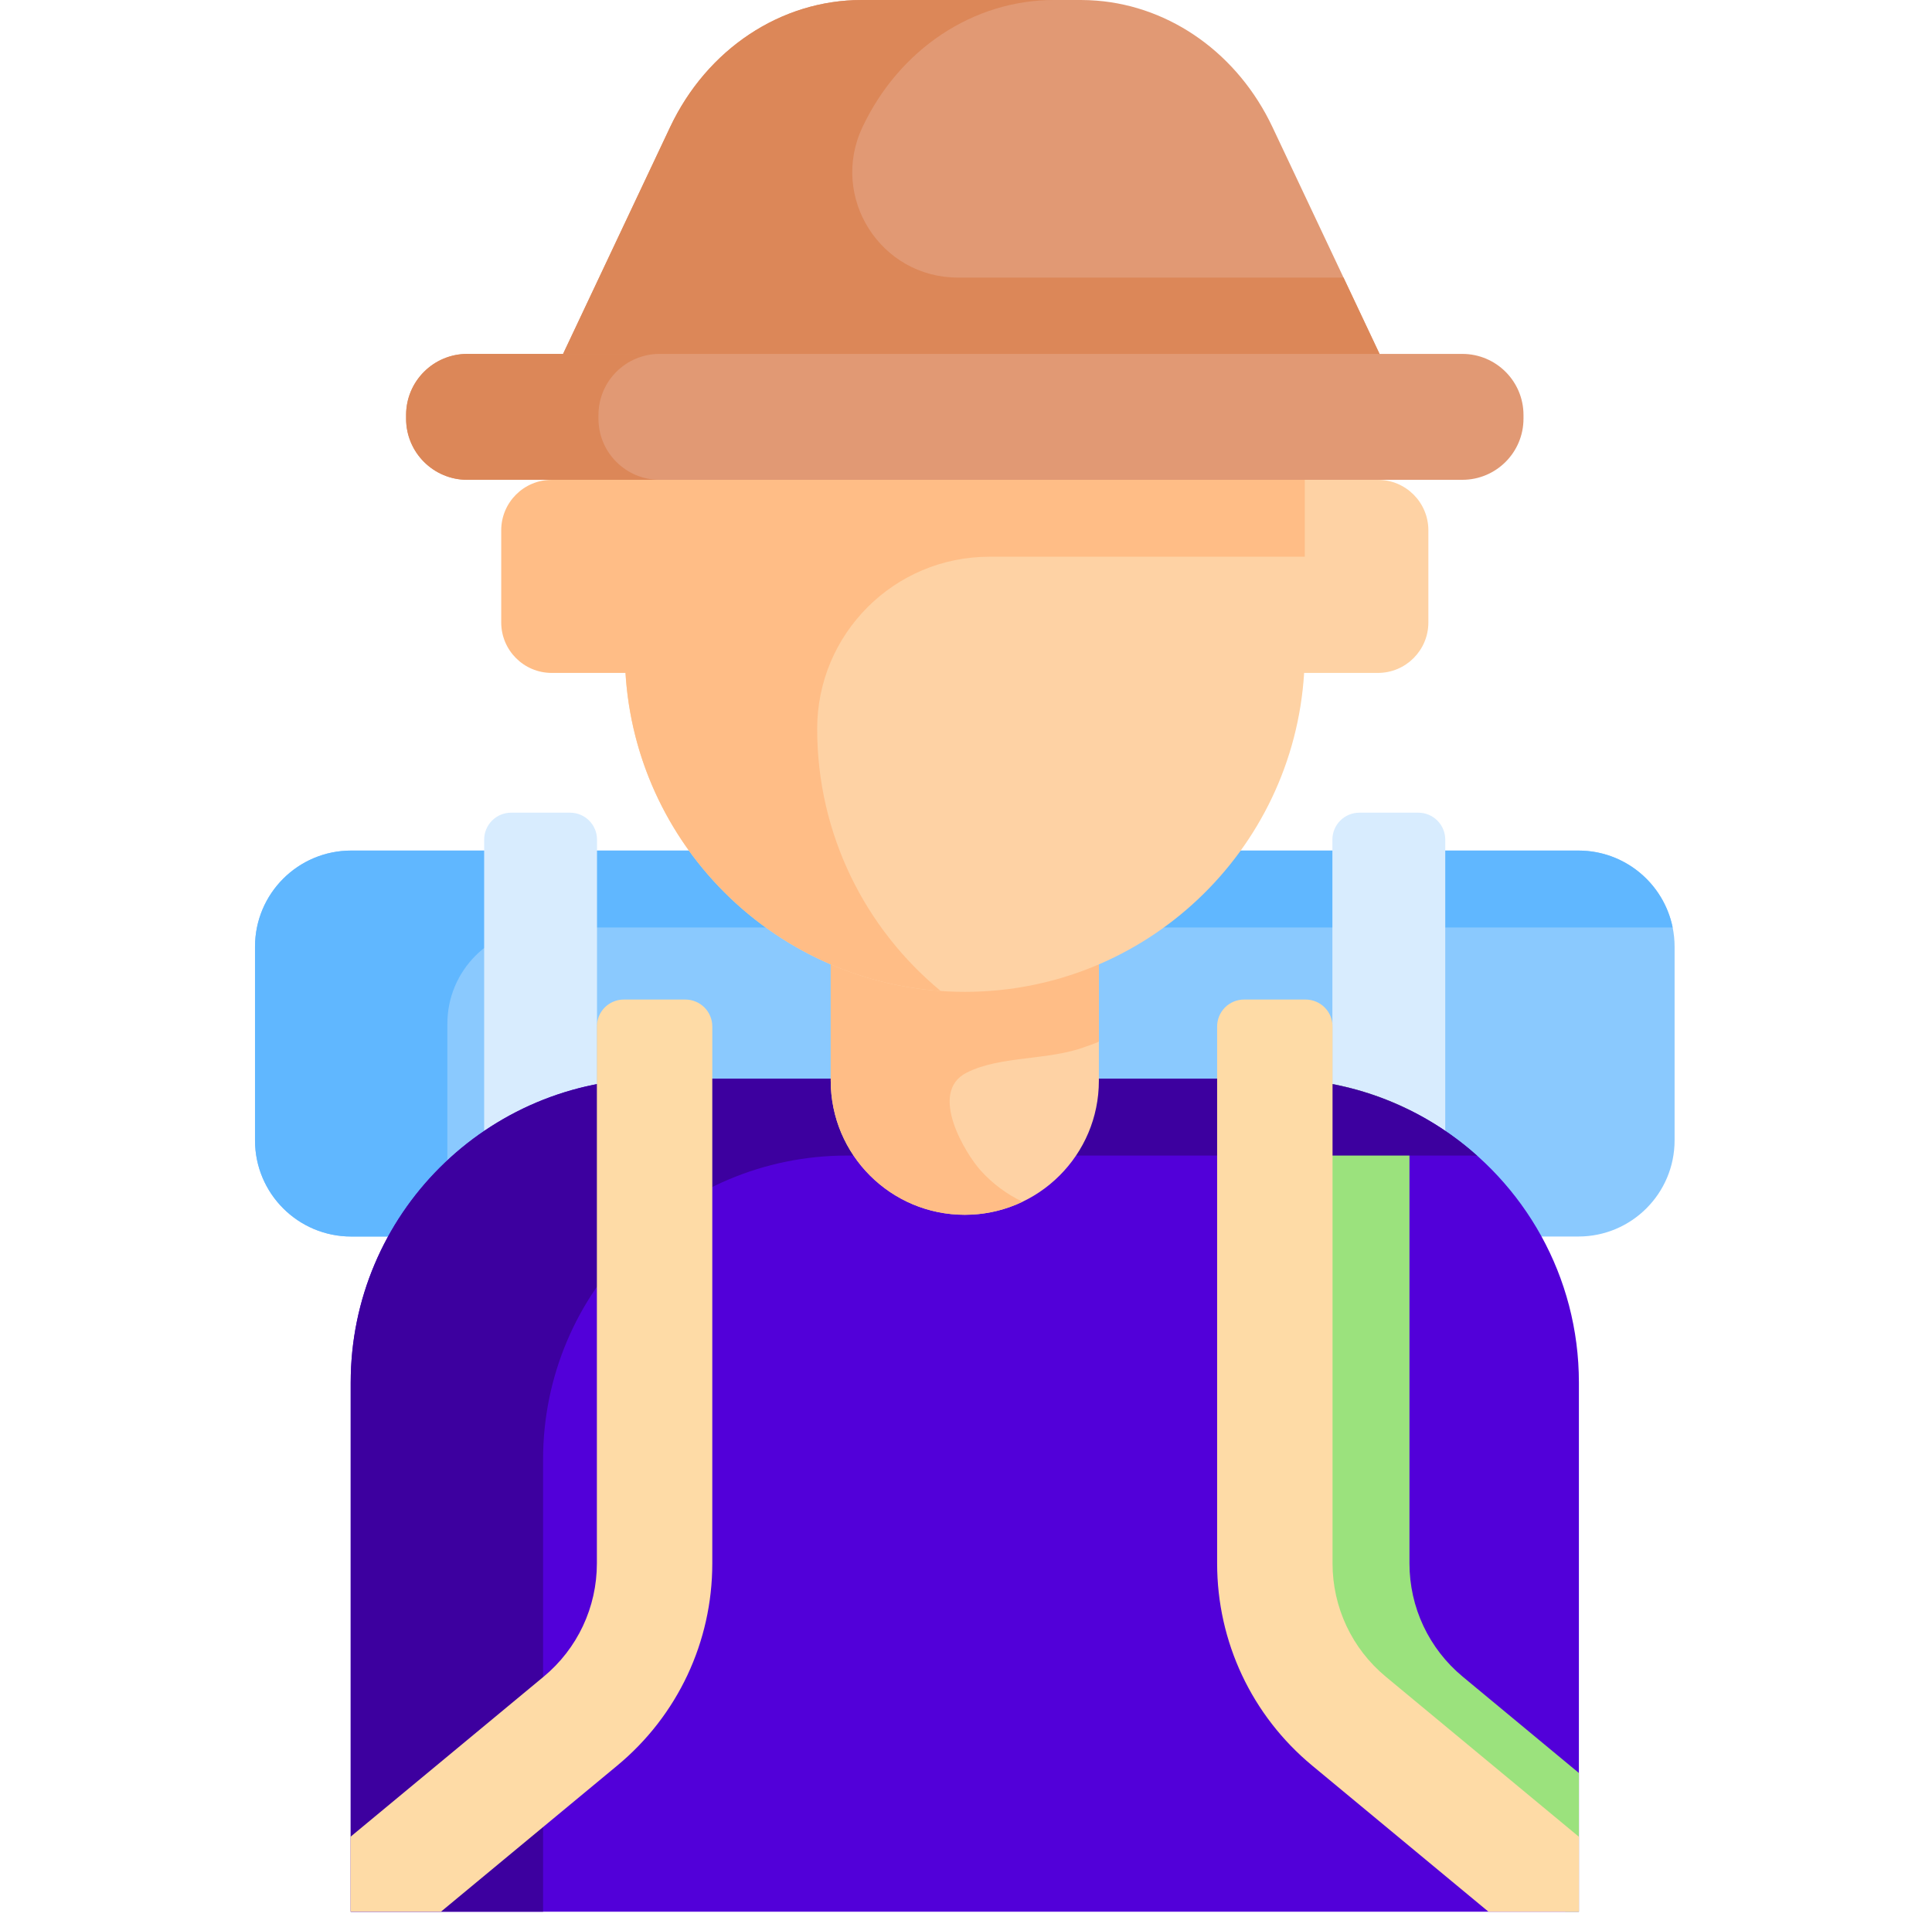 <svg width="164" height="163" viewBox="0 0 164 163" fill="none" xmlns="http://www.w3.org/2000/svg">
<g clip-path="url(#clip0_549_329)">
<path d="M29.811 104.985C25.302 104.985 21.647 101.33 21.647 96.821V80.38C21.647 75.871 25.302 72.216 29.811 72.216H133.985C138.494 72.216 142.149 75.871 142.149 80.38V96.821C142.149 101.33 138.494 104.985 133.985 104.985H29.811Z" fill="#8AC9FE"/>
<path d="M141.985 78.748H46.141C41.63 78.748 37.976 82.403 37.976 86.913V103.353C37.976 103.911 38.032 104.46 38.139 104.986H29.811C25.301 104.986 21.647 101.331 21.647 96.821V80.381C21.647 75.871 25.301 72.217 29.811 72.217H133.984C137.936 72.217 141.228 75.022 141.985 78.748Z" fill="#60B7FF"/>
<path d="M41.099 104.985V71.286C41.099 70.986 41.158 70.689 41.273 70.411C41.388 70.134 41.556 69.882 41.769 69.67C41.981 69.457 42.233 69.289 42.511 69.174C42.788 69.059 43.085 69 43.385 69H48.392C48.693 69 48.99 69.059 49.267 69.174C49.545 69.289 49.797 69.457 50.009 69.67C50.221 69.882 50.39 70.134 50.505 70.411C50.619 70.689 50.678 70.986 50.678 71.286V104.985H41.099ZM122.682 104.985V71.286C122.682 70.68 122.441 70.099 122.012 69.67C121.583 69.241 121.002 69 120.396 69H115.388C114.782 69 114.201 69.241 113.772 69.67C113.343 70.099 113.102 70.68 113.102 71.286V104.985H122.682Z" fill="#D8ECFE"/>
<path d="M134.027 117.389V162.31H29.77V117.389C29.77 103.134 41.324 91.58 55.579 91.58H108.217C108.766 91.58 109.311 91.596 109.85 91.632C110.771 91.687 111.679 91.792 112.57 91.945C115.028 92.361 117.411 93.135 119.644 94.241C120.583 94.705 121.493 95.227 122.368 95.802C129.389 100.413 134.027 108.359 134.027 117.389Z" fill="#5200D9"/>
<path d="M134.027 150.534V162.31H132.88L117.913 149.903C112.786 145.651 109.85 139.397 109.85 132.735V91.632C110.771 91.687 111.679 91.792 112.57 91.945C115.028 92.361 117.411 93.134 119.644 94.241V132.735C119.644 136.471 121.293 139.975 124.167 142.359L134.027 150.534Z" fill="#9BE27D"/>
<path d="M125.392 98.127C125.11 98.115 124.828 98.11 124.546 98.111H71.908C57.653 98.111 46.099 109.665 46.099 123.92V162.31H29.77V117.389C29.77 103.134 41.324 91.58 55.579 91.58H108.217C109.7 91.58 111.157 91.704 112.57 91.945C116.068 92.538 119.405 93.851 122.368 95.802C123.432 96.501 124.443 97.278 125.392 98.127Z" fill="#3D009F"/>
<path d="M93.279 74.773V91.759C93.279 94.904 92.005 97.749 89.945 99.806C88.89 100.865 87.635 101.704 86.254 102.277C84.873 102.849 83.393 103.142 81.898 103.14C75.611 103.14 70.517 98.046 70.517 91.759V74.773H93.279Z" fill="#FED2A4"/>
<path d="M82.042 91.081C84.911 89.614 89.028 90.061 92.177 88.859C92.29 88.816 93.279 88.495 93.279 88.412V74.774H70.517V91.759C70.517 98.046 75.612 103.14 81.898 103.14C83.652 103.14 85.314 102.745 86.797 102.033C85.458 101.393 84.257 100.499 83.26 99.399C81.98 97.988 78.76 92.759 82.042 91.081Z" fill="#FFBD86"/>
<path d="M116.963 40.739L82.849 35.393L53.038 40.739V55.352C53.038 71.29 65.959 84.212 81.898 84.212C97.238 84.212 109.781 72.243 110.702 57.134H116.963C119.33 57.134 121.249 55.215 121.249 52.847V45.025C121.249 42.658 119.33 40.739 116.963 40.739Z" fill="#FED2A4"/>
<path d="M124.131 30.049H117.106L108.018 10.797C105.095 4.605 99.429 0.562 93.106 0.055C92.657 0.019 92.207 0 91.757 0L73.145 0C66.29 0 60.01 4.167 56.882 10.797L47.796 30.049H39.664C36.797 30.049 34.472 32.371 34.472 35.238V35.548C34.472 38.416 36.797 40.738 39.664 40.738H124.131C126.998 40.738 129.323 38.416 129.323 35.548V35.238C129.324 32.371 126.998 30.049 124.131 30.049Z" fill="#E19974"/>
<path d="M55.994 40.738H39.665C36.797 40.738 34.472 38.416 34.472 35.548V35.238C34.472 32.37 36.797 30.048 39.665 30.048H55.994C53.126 30.048 50.801 32.37 50.801 35.238V35.548C50.801 38.416 53.126 40.738 55.994 40.738Z" fill="#DC8758"/>
<path d="M114.047 23.568H81.306C74.74 23.568 70.409 16.734 73.211 10.797C76.34 4.167 82.62 0 89.475 0H73.146C66.291 0 60.011 4.167 56.882 10.797L47.796 30.049H117.106L114.047 23.568Z" fill="#DC8758"/>
<path d="M53.038 40.738V40.742L53.038 40.739H46.833C44.466 40.739 42.547 42.658 42.547 45.025V52.848C42.547 55.215 44.466 57.134 46.833 57.134H53.099C53.979 71.565 65.456 83.133 79.854 84.14C73.45 78.846 69.367 70.842 69.367 61.884C69.367 53.812 75.91 47.269 83.982 47.269H110.758V40.737H53.038V40.738Z" fill="#FFBD86"/>
<path d="M117.636 142.36C114.763 139.976 113.114 136.472 113.114 132.736V87.152C113.114 86.546 112.873 85.964 112.444 85.535C112.015 85.107 111.434 84.866 110.828 84.866H105.603C104.996 84.866 104.415 85.107 103.986 85.535C103.558 85.964 103.317 86.546 103.317 87.152V132.736C103.317 139.398 106.256 145.652 111.383 149.903L126.349 162.31H134.026L134.027 155.948L117.636 142.36ZM46.144 142.36C49.018 139.976 50.667 136.472 50.667 132.736V87.152C50.667 86.546 50.908 85.964 51.336 85.535C51.765 85.107 52.347 84.866 52.953 84.866H58.178C58.784 84.866 59.366 85.107 59.794 85.535C60.223 85.964 60.464 86.546 60.464 87.152V132.736C60.464 139.398 57.525 145.652 52.398 149.903L37.431 162.31H29.754L29.754 155.948L46.144 142.36Z" fill="#FEDBA6"/>
</g>
<defs>
<clipPath id="clip0_549_329">
<rect width="162.31" height="162.31" fill="white" transform="translate(0.743)"/>
</clipPath>
</defs>
</svg>
